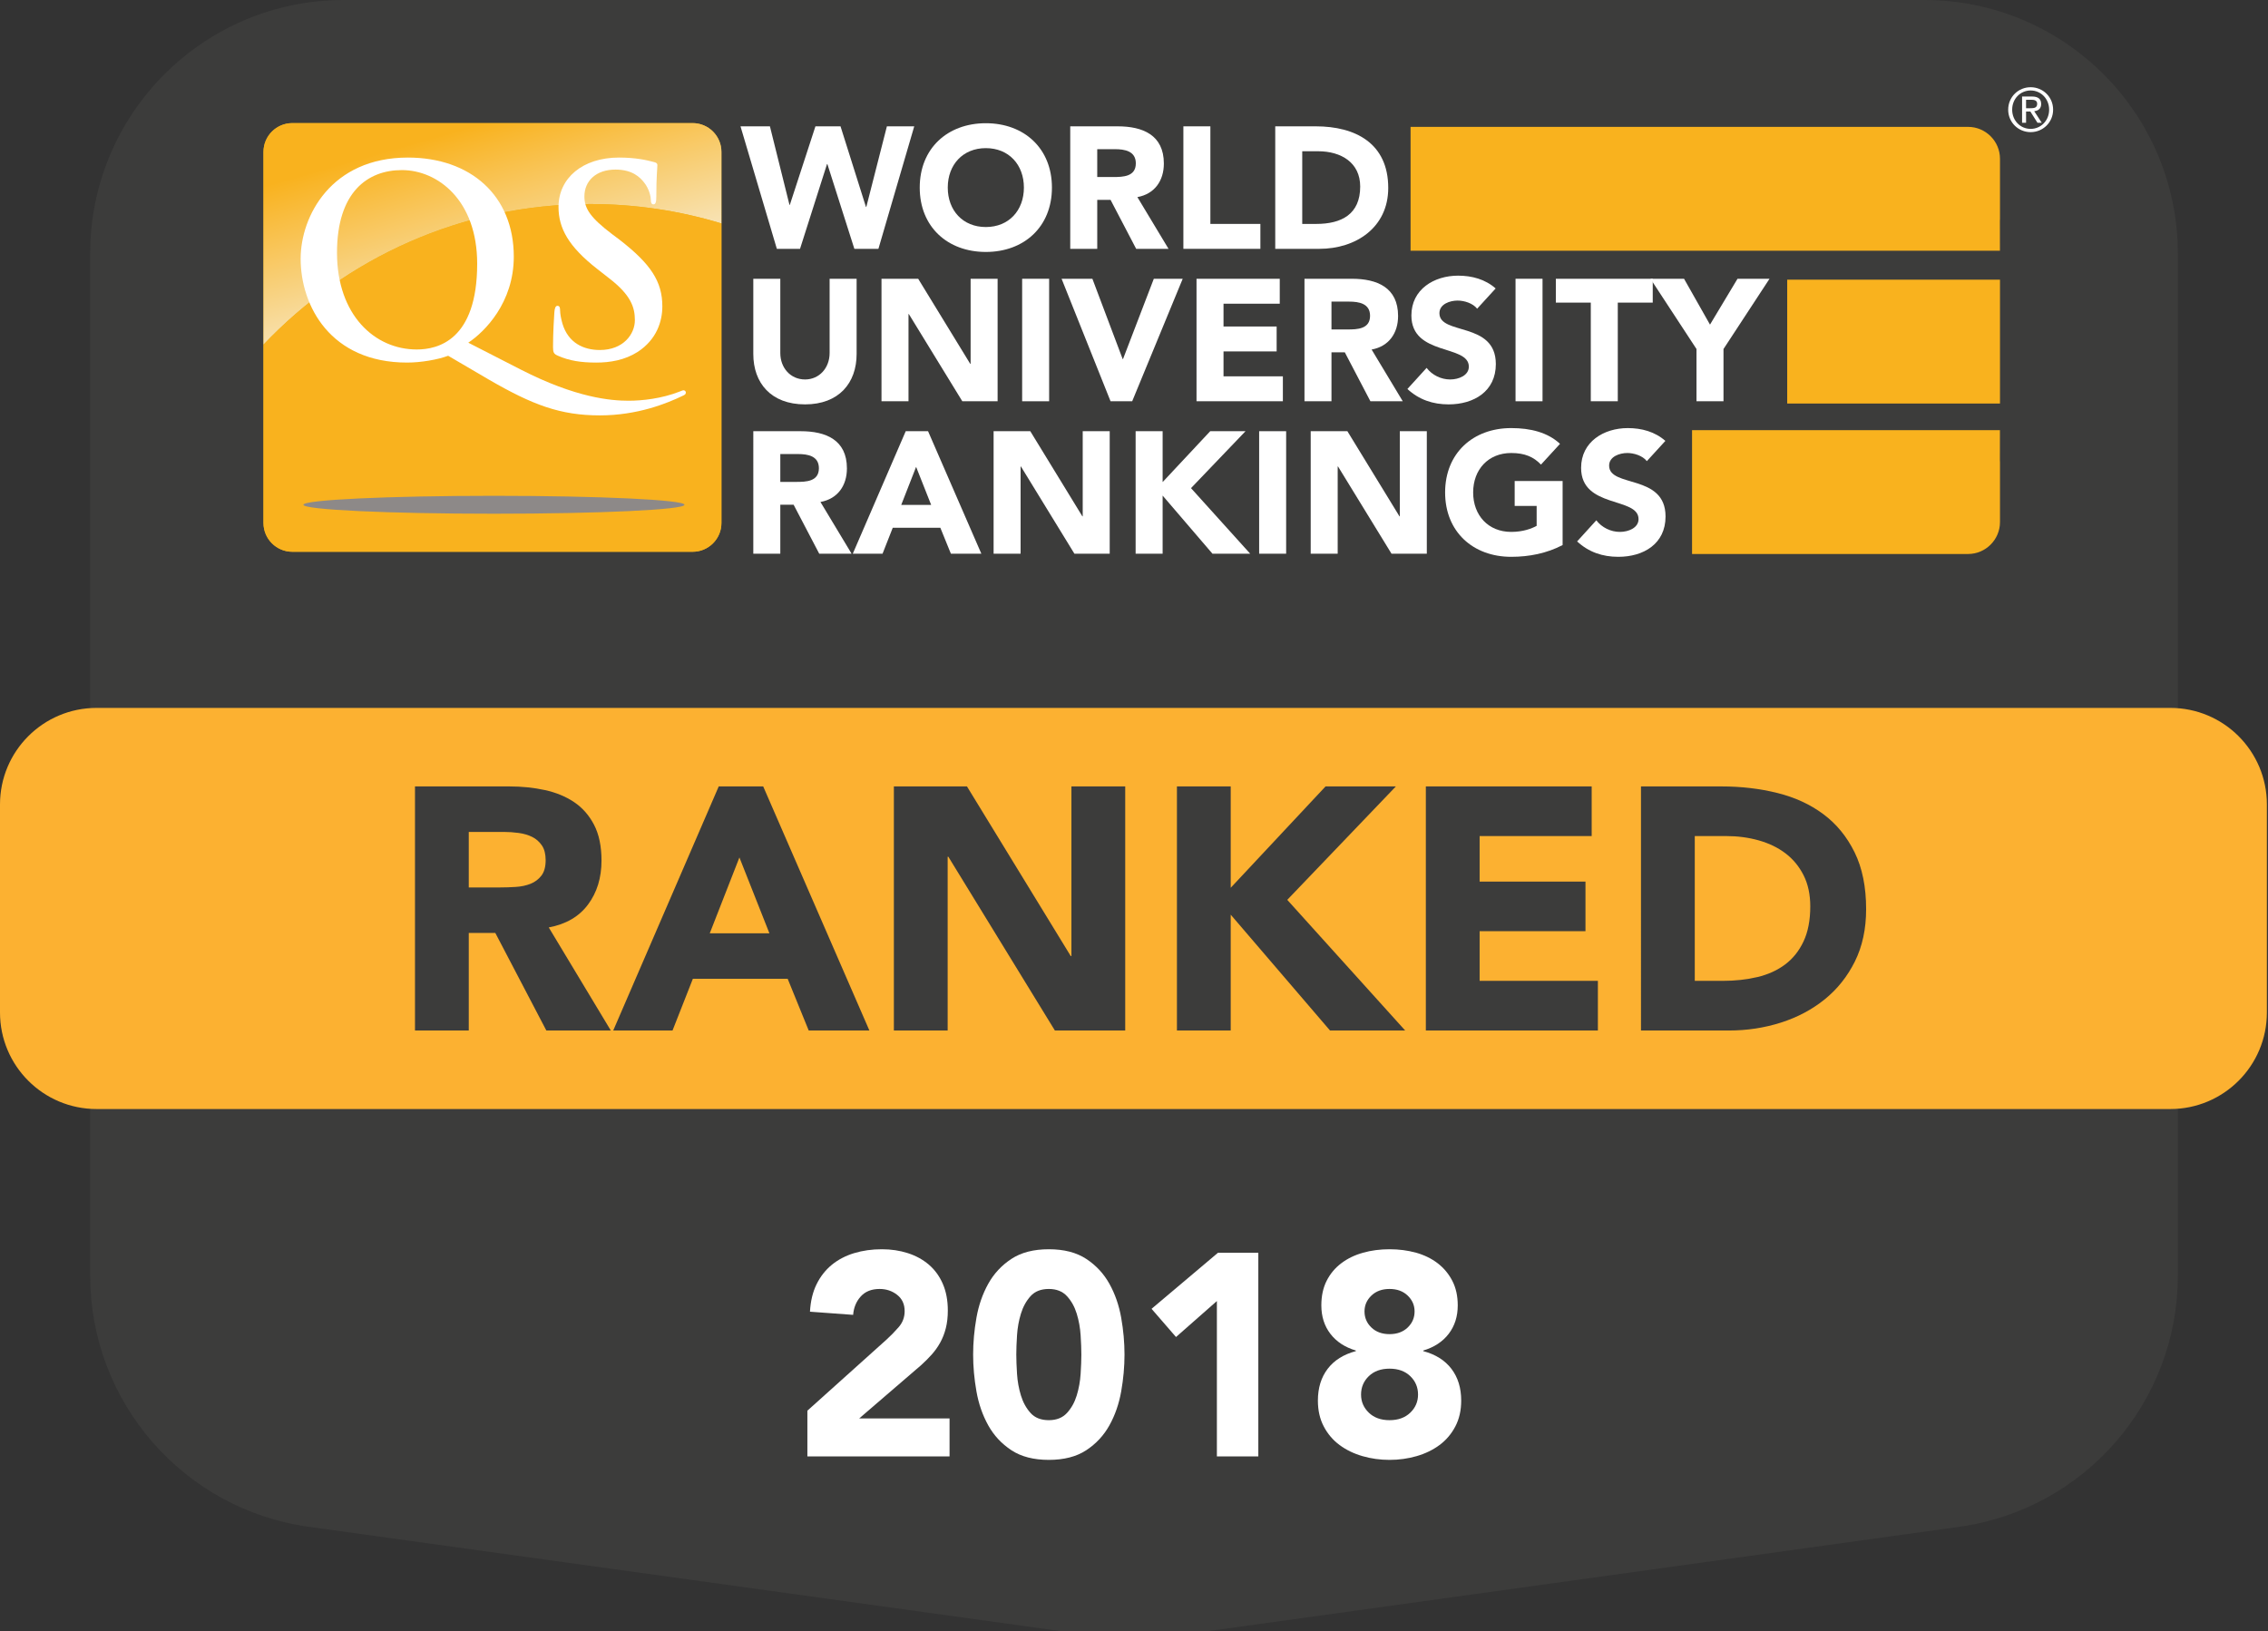 <?xml version="1.0" encoding="utf-8"?>
<!-- Generator: Adobe Illustrator 19.0.0, SVG Export Plug-In . SVG Version: 6.00 Build 0)  -->
<svg version="1.1" id="Layer_1" xmlns="http://www.w3.org/2000/svg" xmlns:xlink="http://www.w3.org/1999/xlink" x="0px" y="0px"
	 viewBox="0 0 945.736 680.283" style="enable-background:new 0 0 945.736 680.283;" xml:space="preserve">
<rect x="0" y="0" width="945.736" height="680.283" fill="#333333" stroke="none"/>
<style type="text/css">
	.st0{fill:#FFFFFF;}
	.st1{fill:#F9B21E;}
	.st2{fill:#E8B21E;}
	.st3{fill:url(#SVGID_1_);}
	.st4{fill:#8D8988;}
	.st5{fill:url(#SVGID_2_);}
	.st6{fill:#3C3C3B;}
	.st7{fill:#FCB131;}
	.st8{fill:url(#SVGID_3_);}
</style>
<g>
	<g>
		<path class="st0" d="M308.784-2398.316h12.266l8.154,32.759h0.145l10.679-32.759h10.463l10.606,33.625h0.145l8.586-33.625h11.401
			l-14.937,51.087h-10.031l-11.256-35.357h-0.144l-11.257,35.357h-9.669L308.784-2398.316z"/>
		<path class="st0" d="M411.084-2399.614c15.946,0,27.564,10.462,27.564,26.842c0,16.379-11.618,26.842-27.564,26.842
			s-27.564-10.462-27.564-26.842C383.52-2389.152,395.138-2399.614,411.084-2399.614z M411.084-2356.322
			c9.596,0,15.874-6.927,15.874-16.451c0-9.525-6.277-16.452-15.874-16.452c-9.596,0-15.874,6.927-15.874,16.452
			C395.21-2363.249,401.488-2356.322,411.084-2356.322z"/>
		<path class="st0" d="M446.281-2398.316h19.771c10.462,0,19.267,3.608,19.267,15.513c0,7.144-3.826,12.7-11.041,13.999
			l12.989,21.574h-13.495l-10.679-20.42h-5.555v20.42h-11.257V-2398.316z M457.538-2377.174h6.638c4.112,0,9.452-0.145,9.452-5.7
			c0-5.124-4.618-5.917-8.73-5.917h-7.36V-2377.174z"/>
		<path class="st0" d="M493.46-2398.316h11.256v40.697h20.853v10.39H493.46V-2398.316z"/>
		<path class="st0" d="M531.764-2398.316h16.887c16.45,0,30.232,7,30.232,25.688c0,16.523-13.492,25.399-28.716,25.399h-18.403
			V-2398.316z M543.022-2357.619h5.846c10.461,0,18.324-3.97,18.324-15.586c0-10.029-8.006-14.72-17.532-14.72h-6.638V-2357.619z"/>
		<path class="st0" d="M357.2-2303.358c0,12.051-7.36,20.996-21.503,20.996c-14.214,0-21.574-8.946-21.574-20.996v-31.388h11.257
			v30.955c0,6.279,4.329,11.039,10.317,11.039c5.917,0,10.247-4.76,10.247-11.039v-30.955H357.2V-2303.358z"/>
		<path class="st0" d="M367.578-2334.746h15.297l21.719,35.502h0.144v-35.502h11.257v51.085h-14.72l-22.296-36.366h-0.144v36.366
			h-11.257V-2334.746z"/>
		<path class="st0" d="M426.226-2334.746h11.256v51.085h-11.256V-2334.746z"/>
		<path class="st0" d="M442.672-2334.746h12.844l12.627,33.479h0.144l12.844-33.479h12.051l-21.07,51.085h-9.02L442.672-2334.746z"
			/>
		<path class="st0" d="M498.941-2334.746h34.707v10.391h-23.452v9.525h22.152v10.39h-22.152v10.39h24.75v10.39h-36.006V-2334.746z"
			/>
		<path class="st0" d="M543.957-2334.746h19.771c10.461,0,19.264,3.608,19.264,15.513c0,7.143-3.823,12.701-11.039,14l12.988,21.572
			h-13.492l-10.68-20.421h-5.555v20.421h-11.256V-2334.746z M555.213-2313.604h6.638c4.111,0,9.452-0.145,9.452-5.7
			c0-5.124-4.618-5.917-8.732-5.917h-7.359V-2313.604z"/>
		<path class="st0" d="M615.955-2322.263c-1.801-2.309-5.41-3.391-8.154-3.391c-3.174,0-7.575,1.443-7.575,5.268
			c0,9.309,23.523,3.319,23.523,21.214c0,11.401-9.165,16.811-19.697,16.811c-6.569,0-12.341-1.948-17.175-6.421l8.008-8.803
			c2.31,3.031,6.062,4.834,9.817,4.834c3.678,0,7.789-1.729,7.789-5.339c0-9.381-23.953-4.33-23.953-21.358
			c0-10.897,9.452-16.596,19.481-16.596c5.772,0,11.33,1.514,15.657,5.339L615.955-2322.263z"/>
		<path class="st0" d="M631.967-2334.746h11.253v51.085h-11.253V-2334.746z"/>
		<path class="st0" d="M663.348-2324.788h-14.575v-9.958h40.405v9.958h-14.575v41.128h-11.256V-2324.788z"/>
		<path class="st0" d="M707.424-2305.449l-19.19-29.297h13.997l10.823,19.121l11.475-19.121h13.347l-19.193,29.297v21.788h-11.258
			V-2305.449z"/>
		<path class="st0" d="M314.123-2271.177h19.771c10.462,0,19.265,3.609,19.265,15.515c0,7.145-3.823,12.7-11.039,13.999
			l12.988,21.574h-13.494l-10.679-20.421h-5.555v20.421h-11.257V-2271.177z M325.38-2250.033h6.638c4.113,0,9.453-0.145,9.453-5.7
			c0-5.125-4.618-5.917-8.73-5.917h-7.36V-2250.033z"/>
		<path class="st0" d="M377.681-2271.177h9.309l22.224,51.088h-12.7l-4.401-10.823h-19.842l-4.257,10.823h-12.411L377.681-2271.177z
			 M382.011-2256.312l-6.206,15.874h12.484L382.011-2256.312z"/>
		<path class="st0" d="M414.323-2271.177h15.297l21.719,35.502h0.144v-35.502h11.257v51.088h-14.72l-22.296-36.366h-0.144v36.366
			h-11.257V-2271.177z"/>
		<path class="st0" d="M473.549-2271.177h11.257v21.215l19.841-21.215h14.722l-22.731,23.742l24.679,27.346h-15.731l-20.781-24.244
			v24.244h-11.257V-2271.177z"/>
		<path class="st0" d="M525.055-2271.177h11.256v51.088h-11.256V-2271.177z"/>
		<path class="st0" d="M546.55-2271.177h15.298l21.719,35.502h0.143v-35.502h11.258v51.088h-14.72l-22.298-36.366h-0.143v36.366
			H546.55V-2271.177z"/>
		<path class="st0" d="M651.595-2223.698c-6.638,3.464-13.925,4.908-21.429,4.908c-15.948,0-27.565-10.464-27.565-26.842
			s11.617-26.842,27.565-26.842c8.082,0,15.224,1.803,20.347,6.567l-7.937,8.658c-3.031-3.176-6.709-4.834-12.41-4.834
			c-9.595,0-15.874,6.928-15.874,16.452c0,9.524,6.279,16.452,15.874,16.452c4.906,0,8.513-1.373,10.606-2.527v-8.299h-9.165v-10.39
			h19.987V-2223.698z"/>
		<path class="st0" d="M686.723-2258.693c-1.803-2.308-5.413-3.39-8.153-3.39c-3.174,0-7.578,1.442-7.578,5.268
			c0,9.307,23.525,3.319,23.525,21.215c0,11.401-9.167,16.811-19.7,16.811c-6.566,0-12.338-1.948-17.175-6.424l8.011-8.803
			c2.308,3.031,6.062,4.837,9.814,4.837c3.678,0,7.792-1.732,7.792-5.339c0-9.384-23.953-4.33-23.953-21.36
			c0-10.894,9.453-16.595,19.481-16.595c5.772,0,11.327,1.513,15.657,5.339L686.723-2258.693z"/>
	</g>
	<g>
		<g>
			<path class="st1" d="M820.679-2398.09c7.314,0,13.298,5.979,13.298,13.295v25.056c0,0.253-0.022,0.503-0.037,0.754l0.017,12.544
				H588.193v-51.649H820.679z"/>
		</g>
		<g>
			<path class="st1" d="M820.679-2219.969c7.314,0,13.298-5.991,13.298-13.3v-25.056c0-0.256-0.022-0.507-0.037-0.758l0.017-12.54
				H705.574v51.654H820.679z"/>
		</g>
		<rect x="745.249" y="-2334.37" class="st1" width="88.728" height="51.654"/>
	</g>
	<g>
		<path class="st0" d="M846.765-2414.627c5.086,0,9.366,4.029,9.366,9.366s-4.281,9.366-9.366,9.366
			c-5.112,0-9.369-4.029-9.369-9.366S841.653-2414.627,846.765-2414.627z M846.765-2397.253c4.281,0,7.706-3.475,7.706-8.007
			s-3.425-8.007-7.706-8.007c-4.306,0-7.706,3.475-7.706,8.007S842.46-2397.253,846.765-2397.253z M843.188-2410.749h4.131
			c2.593,0,3.826,1.032,3.826,3.122c0,1.989-1.257,2.82-2.893,2.997l3.147,4.834h-1.789l-2.972-4.709h-1.786v4.709h-1.663V-2410.749
			z M844.851-2405.864h1.712c1.486,0,2.92-0.076,2.92-1.838c0-1.512-1.309-1.688-2.443-1.688h-2.19V-2405.864z"/>
	</g>
	<g>
		<g>
			<g>
				<path class="st2" d="M300.833-2387.652v154.746c0,6.629-5.384,12.01-12.007,12.01H121.898c-6.641,0-12.026-5.38-12.026-12.01
					v-154.746c0-6.629,5.385-12.01,12.026-12.01h166.929C295.449-2399.661,300.833-2394.281,300.833-2387.652z"/>
			</g>
		</g>
		<g>
			<linearGradient id="SVGID_1_" gradientUnits="userSpaceOnUse" x1="210.086" y1="-2331.795" x2="185.274" y2="-2418.323">
				<stop  offset="0" style="stop-color:#F8E3B5"/>
				<stop  offset="0.751" style="stop-color:#F9B21E"/>
			</linearGradient>
			<path class="st3" d="M246.172-2365.907c19.011,0,37.361,2.839,54.657,8.092v-29.837c0-6.629-5.38-12.01-12.01-12.01H121.898
				c-6.645,0-12.03,5.38-12.03,12.01v80.371C144.093-2343.383,192.501-2365.907,246.172-2365.907z"/>
			<path class="st1" d="M121.898-2220.896H288.82c6.629,0,12.01-5.38,12.01-12.01v-124.909c-17.296-5.254-35.646-8.092-54.657-8.092
				c-53.672,0-102.08,22.524-136.304,58.626v74.375C109.868-2226.276,115.252-2220.896,121.898-2220.896z"/>
		</g>
		<g>
			<g>
				<path class="st0" d="M186.879-2302.636c-4.365,1.636-11.346,2.838-17.123,2.838c-31.957,0-44.389-23.669-44.389-43.297
					c0-17.779,12.761-42.198,44.718-42.198c26.059,0,44.161,15.803,44.161,41.326c0,19.195-12.103,31.302-18.974,35.878
					l21.919,11.229c23.014,11.782,37.515,12.976,44.933,12.976c5.669,0,13.74-0.865,21.265-3.812c0.655-0.213,1.2-0.542,1.634-0.542
					c0.547,0,0.979,0.428,0.979,0.978c0,0.652-0.544,0.98-1.305,1.309c-6.542,3.166-18.866,8.178-34.57,8.178
					c-16.464,0-28.024-4.36-46.129-14.833L186.879-2302.636 M198.982-2341.025c0-26.392-16.358-39.039-31.407-39.039
					c-14.29,0-27.045,9.162-27.045,34.459c0,25.958,15.7,40.35,33.258,40.35C182.514-2305.254,198.982-2309.072,198.982-2341.025z"
					/>
				<path class="st0" d="M232.676-2302.636c-1.745-0.765-2.07-1.309-2.07-3.708c0-5.995,0.433-12.537,0.547-14.284
					c0.104-1.638,0.429-2.839,1.305-2.839c0.982,0,1.094,0.984,1.094,1.855c0,1.419,0.432,3.707,0.979,5.563
					c2.398,8.067,8.832,11.012,15.595,11.012c9.816,0,14.613-6.645,14.613-12.435c0-5.34-1.637-10.463-10.688-17.445l-5.015-3.924
					c-12-9.38-16.139-17.015-16.139-25.848c0-11.996,10.031-20.604,25.19-20.604c7.089,0,11.668,1.087,14.502,1.845
					c0.983,0.218,1.53,0.547,1.53,1.311c0,1.423-0.436,4.583-0.436,13.087c0,2.399-0.329,3.271-1.201,3.271
					c-0.764,0-1.09-0.654-1.09-1.966c0-0.979-0.547-4.361-2.835-7.192c-1.637-2.073-4.797-5.344-11.889-5.344
					c-8.071,0-12.976,4.687-12.976,11.231c0,5.012,2.507,8.836,11.56,15.7l3.053,2.292c13.087,10.145,17.887,17.454,17.887,27.81
					c0,6.327-2.401,13.848-10.255,18.983c-5.451,3.481-11.563,4.468-17.34,4.468
					C242.271-2299.798,237.366-2300.563,232.676-2302.636z"/>
			</g>
		</g>
		<path class="st4" d="M285.425-2240.494c0,2.066-35.569,3.736-79.452,3.736c-43.879,0-79.452-1.67-79.452-3.736
			s35.573-3.738,79.452-3.738C249.856-2244.232,285.425-2242.56,285.425-2240.494z"/>
	</g>
</g>
<g>
	<g>
		<path class="st0" d="M308.784-1150.316h12.266l8.154,32.759h0.145l10.679-32.759h10.463l10.606,33.625h0.145l8.586-33.625h11.401
			l-14.937,51.087h-10.031l-11.256-35.357h-0.144l-11.257,35.357h-9.669L308.784-1150.316z"/>
		<path class="st0" d="M411.084-1151.614c15.946,0,27.564,10.462,27.564,26.842s-11.618,26.842-27.564,26.842
			s-27.564-10.462-27.564-26.842S395.138-1151.614,411.084-1151.614z M411.084-1108.322c9.596,0,15.874-6.927,15.874-16.451
			c0-9.525-6.277-16.452-15.874-16.452c-9.596,0-15.874,6.927-15.874,16.452C395.21-1115.248,401.488-1108.322,411.084-1108.322z"/>
		<path class="st0" d="M446.281-1150.316h19.771c10.462,0,19.267,3.608,19.267,15.514c0,7.143-3.826,12.7-11.041,13.999
			l12.989,21.574h-13.495l-10.679-20.421h-5.555v20.421h-11.257V-1150.316z M457.538-1129.174h6.638
			c4.112,0,9.452-0.145,9.452-5.701c0-5.124-4.618-5.917-8.73-5.917h-7.36V-1129.174z"/>
		<path class="st0" d="M493.46-1150.316h11.256v40.697h20.853v10.39H493.46V-1150.316z"/>
		<path class="st0" d="M531.764-1150.316h16.887c16.45,0,30.232,7,30.232,25.688c0,16.523-13.492,25.399-28.716,25.399h-18.403
			V-1150.316z M543.022-1109.619h5.846c10.461,0,18.324-3.97,18.324-15.586c0-10.029-8.006-14.72-17.532-14.72h-6.638V-1109.619z"/>
		<path class="st0" d="M357.2-1055.358c0,12.05-7.36,20.996-21.503,20.996c-14.214,0-21.574-8.946-21.574-20.996v-31.388h11.257
			v30.955c0,6.279,4.329,11.039,10.317,11.039c5.917,0,10.247-4.761,10.247-11.039v-30.955H357.2V-1055.358z"/>
		<path class="st0" d="M367.578-1086.746h15.297l21.719,35.502h0.144v-35.502h11.257v51.085h-14.72l-22.296-36.366h-0.144v36.366
			h-11.257V-1086.746z"/>
		<path class="st0" d="M426.226-1086.746h11.256v51.085h-11.256V-1086.746z"/>
		<path class="st0" d="M442.672-1086.746h12.844l12.627,33.48h0.144l12.844-33.48h12.051l-21.07,51.085h-9.02L442.672-1086.746z"/>
		<path class="st0" d="M498.941-1086.746h34.707v10.391h-23.452v9.525h22.152v10.39h-22.152v10.39h24.75v10.39h-36.006V-1086.746z"
			/>
		<path class="st0" d="M543.957-1086.746h19.771c10.461,0,19.264,3.608,19.264,15.513c0,7.143-3.823,12.701-11.039,14l12.988,21.572
			h-13.492l-10.68-20.421h-5.555v20.421h-11.256V-1086.746z M555.213-1065.604h6.638c4.111,0,9.452-0.145,9.452-5.7
			c0-5.124-4.618-5.917-8.732-5.917h-7.359V-1065.604z"/>
		<path class="st0" d="M615.955-1074.263c-1.801-2.309-5.41-3.392-8.154-3.392c-3.174,0-7.575,1.443-7.575,5.268
			c0,9.308,23.523,3.319,23.523,21.214c0,11.401-9.165,16.811-19.697,16.811c-6.569,0-12.341-1.948-17.175-6.421l8.008-8.803
			c2.31,3.031,6.062,4.834,9.817,4.834c3.678,0,7.789-1.73,7.789-5.339c0-9.381-23.953-4.33-23.953-21.358
			c0-10.897,9.452-16.596,19.481-16.596c5.772,0,11.33,1.514,15.657,5.339L615.955-1074.263z"/>
		<path class="st0" d="M631.967-1086.746h11.253v51.085h-11.253V-1086.746z"/>
		<path class="st0" d="M663.348-1076.788h-14.575v-9.958h40.405v9.958h-14.575v41.127h-11.256V-1076.788z"/>
		<path class="st0" d="M707.424-1057.449l-19.19-29.297h13.997l10.823,19.121l11.475-19.121h13.347l-19.193,29.297v21.788h-11.258
			V-1057.449z"/>
		<path class="st0" d="M314.123-1023.177h19.771c10.462,0,19.265,3.609,19.265,15.515c0,7.145-3.823,12.7-11.039,13.999
			l12.988,21.574h-13.494l-10.679-20.42h-5.555v20.42h-11.257V-1023.177z M325.38-1002.033h6.638c4.113,0,9.453-0.145,9.453-5.701
			c0-5.125-4.618-5.917-8.73-5.917h-7.36V-1002.033z"/>
		<path class="st0" d="M377.681-1023.177h9.309l22.224,51.088h-12.7l-4.401-10.823h-19.842l-4.257,10.823h-12.411L377.681-1023.177z
			 M382.011-1008.312l-6.206,15.874h12.484L382.011-1008.312z"/>
		<path class="st0" d="M414.323-1023.177h15.297l21.719,35.502h0.144v-35.502h11.257v51.088h-14.72l-22.296-36.366h-0.144v36.366
			h-11.257V-1023.177z"/>
		<path class="st0" d="M473.549-1023.177h11.257v21.215l19.841-21.215h14.722l-22.731,23.742l24.679,27.346h-15.731l-20.781-24.244
			v24.244h-11.257V-1023.177z"/>
		<path class="st0" d="M525.055-1023.177h11.256v51.088h-11.256V-1023.177z"/>
		<path class="st0" d="M546.55-1023.177h15.298l21.719,35.502h0.143v-35.502h11.258v51.088h-14.72l-22.298-36.366h-0.143v36.366
			H546.55V-1023.177z"/>
		<path class="st0" d="M651.595-975.698c-6.638,3.464-13.925,4.908-21.429,4.908c-15.948,0-27.565-10.464-27.565-26.842
			c0-16.378,11.617-26.842,27.565-26.842c8.082,0,15.224,1.803,20.347,6.567l-7.937,8.658c-3.031-3.176-6.709-4.834-12.41-4.834
			c-9.595,0-15.874,6.928-15.874,16.452c0,9.524,6.279,16.452,15.874,16.452c4.906,0,8.513-1.373,10.606-2.527v-8.299h-9.165v-10.39
			h19.987V-975.698z"/>
		<path class="st0" d="M686.723-1010.693c-1.803-2.308-5.413-3.39-8.153-3.39c-3.174,0-7.578,1.442-7.578,5.267
			c0,9.307,23.525,3.319,23.525,21.215c0,11.401-9.167,16.811-19.7,16.811c-6.566,0-12.338-1.948-17.175-6.424l8.011-8.803
			c2.308,3.031,6.062,4.837,9.814,4.837c3.678,0,7.792-1.732,7.792-5.339c0-9.384-23.953-4.33-23.953-21.36
			c0-10.894,9.453-16.595,19.481-16.595c5.772,0,11.327,1.513,15.657,5.339L686.723-1010.693z"/>
	</g>
	<g>
		<g>
			<path class="st1" d="M820.679-1150.09c7.314,0,13.298,5.98,13.298,13.295v25.056c0,0.253-0.022,0.503-0.037,0.754l0.017,12.544
				H588.193v-51.649H820.679z"/>
		</g>
		<g>
			<path class="st1" d="M820.679-971.969c7.314,0,13.298-5.991,13.298-13.3v-25.056c0-0.256-0.022-0.507-0.037-0.758l0.017-12.54
				H705.574v51.654H820.679z"/>
		</g>
		<rect x="745.249" y="-1086.37" class="st1" width="88.728" height="51.654"/>
	</g>
	<g>
		<path class="st0" d="M846.765-1166.627c5.086,0,9.366,4.029,9.366,9.366s-4.281,9.366-9.366,9.366
			c-5.112,0-9.369-4.029-9.369-9.366S841.653-1166.627,846.765-1166.627z M846.765-1149.254c4.281,0,7.706-3.475,7.706-8.007
			s-3.425-8.007-7.706-8.007c-4.306,0-7.706,3.475-7.706,8.007S842.46-1149.254,846.765-1149.254z M843.188-1162.749h4.131
			c2.593,0,3.826,1.032,3.826,3.122c0,1.989-1.257,2.82-2.893,2.997l3.147,4.834h-1.789l-2.972-4.709h-1.786v4.709h-1.663V-1162.749
			z M844.851-1157.864h1.712c1.486,0,2.92-0.076,2.92-1.838c0-1.512-1.309-1.688-2.443-1.688h-2.19V-1157.864z"/>
	</g>
	<g>
		<g>
			<g>
				<path class="st2" d="M300.833-1139.652v154.746c0,6.629-5.384,12.01-12.007,12.01H121.898c-6.641,0-12.026-5.38-12.026-12.01
					v-154.746c0-6.63,5.385-12.01,12.026-12.01h166.929C295.449-1151.661,300.833-1146.281,300.833-1139.652z"/>
			</g>
		</g>
		<g>
			<linearGradient id="SVGID_2_" gradientUnits="userSpaceOnUse" x1="210.086" y1="-1083.795" x2="185.274" y2="-1170.323">
				<stop  offset="0" style="stop-color:#F8E3B5"/>
				<stop  offset="0.751" style="stop-color:#F9B21E"/>
			</linearGradient>
			<path class="st5" d="M246.172-1117.907c19.011,0,37.361,2.839,54.657,8.092v-29.837c0-6.63-5.38-12.01-12.01-12.01H121.898
				c-6.645,0-12.03,5.38-12.03,12.01v80.371C144.093-1095.383,192.501-1117.907,246.172-1117.907z"/>
			<path class="st1" d="M121.898-972.896H288.82c6.629,0,12.01-5.38,12.01-12.01v-124.909c-17.296-5.254-35.646-8.092-54.657-8.092
				c-53.672,0-102.08,22.524-136.304,58.626v74.375C109.868-978.276,115.252-972.896,121.898-972.896z"/>
		</g>
		<g>
			<g>
				<path class="st0" d="M186.879-1054.636c-4.365,1.636-11.346,2.838-17.123,2.838c-31.957,0-44.389-23.669-44.389-43.297
					c0-17.779,12.761-42.198,44.718-42.198c26.059,0,44.161,15.804,44.161,41.326c0,19.195-12.103,31.302-18.974,35.878
					l21.919,11.229c23.014,11.782,37.515,12.976,44.933,12.976c5.669,0,13.74-0.865,21.265-3.812c0.655-0.213,1.2-0.542,1.634-0.542
					c0.547,0,0.979,0.428,0.979,0.978c0,0.651-0.544,0.98-1.305,1.309c-6.542,3.166-18.866,8.178-34.57,8.178
					c-16.464,0-28.024-4.36-46.129-14.833L186.879-1054.636 M198.982-1093.025c0-26.391-16.358-39.039-31.407-39.039
					c-14.29,0-27.045,9.162-27.045,34.46c0,25.958,15.7,40.35,33.258,40.35C182.514-1057.254,198.982-1061.072,198.982-1093.025z"/>
				<path class="st0" d="M232.676-1054.636c-1.745-0.765-2.07-1.309-2.07-3.708c0-5.995,0.433-12.537,0.547-14.284
					c0.104-1.638,0.429-2.839,1.305-2.839c0.982,0,1.094,0.984,1.094,1.855c0,1.419,0.432,3.707,0.979,5.563
					c2.398,8.067,8.832,11.012,15.595,11.012c9.816,0,14.613-6.645,14.613-12.435c0-5.34-1.637-10.463-10.688-17.444l-5.015-3.924
					c-12-9.38-16.139-17.015-16.139-25.849c0-11.996,10.031-20.604,25.19-20.604c7.089,0,11.668,1.087,14.502,1.845
					c0.983,0.218,1.53,0.547,1.53,1.311c0,1.423-0.436,4.583-0.436,13.087c0,2.399-0.329,3.271-1.201,3.271
					c-0.764,0-1.09-0.654-1.09-1.966c0-0.979-0.547-4.361-2.835-7.193c-1.637-2.073-4.797-5.344-11.889-5.344
					c-8.071,0-12.976,4.687-12.976,11.232c0,5.012,2.507,8.836,11.56,15.7l3.053,2.292c13.087,10.145,17.887,17.455,17.887,27.81
					c0,6.327-2.401,13.848-10.255,18.983c-5.451,3.481-11.563,4.468-17.34,4.468
					C242.271-1051.798,237.366-1052.563,232.676-1054.636z"/>
			</g>
		</g>
		<path class="st4" d="M285.425-992.494c0,2.066-35.569,3.736-79.452,3.736c-43.879,0-79.452-1.67-79.452-3.736
			c0-2.066,35.573-3.738,79.452-3.738C249.856-996.232,285.425-994.56,285.425-992.494z"/>
	</g>
</g>
<path class="st6" d="M816.942,636.734l-313.633,43.549c-20.064,2.786-40.42,2.786-60.487,0.003l-314.014-43.562
	c-52.28-7.254-91.205-51.951-91.205-104.731V105.735C37.603,47.339,84.942,0,143.337,0h659.063
	c58.395,0,105.733,47.339,105.733,105.735v426.268C908.133,584.78,869.216,629.474,816.942,636.734L816.942,636.734z"/>
<path class="st7" d="M905.005,462.496H40.263C18.026,462.496,0,444.468,0,422.232v-86.751c0-22.236,18.026-40.264,40.263-40.264
	h864.742c22.236,0,40.264,18.028,40.264,40.264v86.751C945.269,444.468,927.241,462.496,905.005,462.496L905.005,462.496z"/>
<g>
	<g>
		<path class="st0" d="M308.784,52.684h12.266l8.154,32.759h0.145l10.679-32.759h10.463l10.606,33.625h0.145l8.586-33.625h11.401
			l-14.937,51.087h-10.031l-11.256-35.357h-0.144l-11.257,35.357h-9.669L308.784,52.684z"/>
		<path class="st0" d="M411.084,51.386c15.946,0,27.564,10.462,27.564,26.842s-11.618,26.842-27.564,26.842
			S383.52,94.607,383.52,78.228S395.138,51.386,411.084,51.386z M411.084,94.678c9.596,0,15.874-6.927,15.874-16.451
			c0-9.525-6.277-16.452-15.874-16.452c-9.596,0-15.874,6.927-15.874,16.452C395.21,87.752,401.488,94.678,411.084,94.678z"/>
		<path class="st0" d="M446.281,52.684h19.771c10.462,0,19.267,3.608,19.267,15.514c0,7.143-3.826,12.7-11.041,13.999l12.989,21.574
			h-13.495L463.094,83.35h-5.555v20.421h-11.257V52.684z M457.538,73.826h6.638c4.112,0,9.452-0.145,9.452-5.701
			c0-5.124-4.618-5.917-8.73-5.917h-7.36V73.826z"/>
		<path class="st0" d="M493.46,52.684h11.256v40.697h20.853v10.39H493.46V52.684z"/>
		<path class="st0" d="M531.764,52.684h16.887c16.45,0,30.232,7,30.232,25.688c0,16.523-13.492,25.399-28.716,25.399h-18.403V52.684
			z M543.022,93.381h5.846c10.461,0,18.324-3.97,18.324-15.586c0-10.029-8.006-14.72-17.532-14.72h-6.638V93.381z"/>
		<path class="st0" d="M357.2,147.642c0,12.051-7.36,20.996-21.503,20.996c-14.214,0-21.574-8.946-21.574-20.996v-31.388h11.257
			v30.955c0,6.279,4.329,11.039,10.317,11.039c5.917,0,10.247-4.761,10.247-11.039v-30.955H357.2V147.642z"/>
		<path class="st0" d="M367.578,116.254h15.297l21.719,35.502h0.144v-35.502h11.257v51.085h-14.72l-22.296-36.366h-0.144v36.366
			h-11.257V116.254z"/>
		<path class="st0" d="M426.226,116.254h11.256v51.085h-11.256V116.254z"/>
		<path class="st0" d="M442.672,116.254h12.844l12.627,33.48h0.144l12.844-33.48h12.051l-21.07,51.085h-9.02L442.672,116.254z"/>
		<path class="st0" d="M498.941,116.254h34.707v10.391h-23.452v9.525h22.152v10.39h-22.152v10.39h24.75v10.39h-36.006V116.254z"/>
		<path class="st0" d="M543.957,116.254h19.771c10.461,0,19.264,3.608,19.264,15.513c0,7.143-3.823,12.701-11.039,14l12.988,21.572
			h-13.492l-10.68-20.421h-5.555v20.421h-11.256V116.254z M555.213,137.396h6.638c4.111,0,9.452-0.145,9.452-5.7
			c0-5.124-4.618-5.917-8.732-5.917h-7.359V137.396z"/>
		<path class="st0" d="M615.955,128.737c-1.801-2.309-5.41-3.392-8.154-3.392c-3.174,0-7.575,1.443-7.575,5.268
			c0,9.308,23.523,3.319,23.523,21.214c0,11.401-9.165,16.811-19.697,16.811c-6.569,0-12.341-1.948-17.175-6.421l8.008-8.803
			c2.31,3.031,6.062,4.834,9.817,4.834c3.678,0,7.789-1.73,7.789-5.339c0-9.381-23.953-4.33-23.953-21.358
			c0-10.897,9.452-16.596,19.481-16.596c5.772,0,11.33,1.514,15.657,5.339L615.955,128.737z"/>
		<path class="st0" d="M631.967,116.254h11.253v51.085h-11.253V116.254z"/>
		<path class="st0" d="M663.348,126.212h-14.575v-9.958h40.405v9.958h-14.575v41.127h-11.256V126.212z"/>
		<path class="st0" d="M707.424,145.551l-19.19-29.297h13.997l10.823,19.121l11.475-19.121h13.347l-19.193,29.297v21.788h-11.258
			V145.551z"/>
		<path class="st0" d="M314.123,179.823h19.771c10.462,0,19.265,3.609,19.265,15.515c0,7.145-3.823,12.7-11.039,13.999
			l12.988,21.574h-13.494l-10.679-20.421h-5.555v20.421h-11.257V179.823z M325.38,200.967h6.638c4.113,0,9.453-0.145,9.453-5.701
			c0-5.125-4.618-5.917-8.73-5.917h-7.36V200.967z"/>
		<path class="st0" d="M377.681,179.823h9.309l22.224,51.088h-12.7l-4.401-10.823h-19.842l-4.257,10.823h-12.411L377.681,179.823z
			 M382.011,194.688l-6.206,15.874h12.484L382.011,194.688z"/>
		<path class="st0" d="M414.323,179.823h15.297l21.719,35.502h0.144v-35.502h11.257v51.088h-14.72l-22.296-36.366h-0.144v36.366
			h-11.257V179.823z"/>
		<path class="st0" d="M473.549,179.823h11.257v21.215l19.841-21.215h14.722l-22.731,23.742l24.679,27.346h-15.731l-20.781-24.244
			v24.244h-11.257V179.823z"/>
		<path class="st0" d="M525.055,179.823h11.256v51.088h-11.256V179.823z"/>
		<path class="st0" d="M546.55,179.823h15.298l21.719,35.502h0.143v-35.502h11.258v51.088h-14.72l-22.298-36.366h-0.143v36.366
			H546.55V179.823z"/>
		<path class="st0" d="M651.595,227.302c-6.638,3.464-13.925,4.908-21.429,4.908c-15.948,0-27.565-10.464-27.565-26.842
			s11.617-26.842,27.565-26.842c8.082,0,15.224,1.803,20.347,6.567l-7.937,8.658c-3.031-3.176-6.709-4.834-12.41-4.834
			c-9.595,0-15.874,6.928-15.874,16.452c0,9.524,6.279,16.452,15.874,16.452c4.906,0,8.513-1.373,10.606-2.527v-8.299h-9.165v-10.39
			h19.987V227.302z"/>
		<path class="st0" d="M686.723,192.307c-1.803-2.308-5.413-3.39-8.153-3.39c-3.174,0-7.578,1.442-7.578,5.267
			c0,9.307,23.525,3.319,23.525,21.215c0,11.401-9.167,16.811-19.7,16.811c-6.566,0-12.338-1.948-17.175-6.424l8.011-8.803
			c2.308,3.031,6.062,4.837,9.814,4.837c3.678,0,7.792-1.732,7.792-5.339c0-9.384-23.953-4.33-23.953-21.36
			c0-10.894,9.453-16.595,19.481-16.595c5.772,0,11.327,1.513,15.657,5.339L686.723,192.307z"/>
	</g>
	<g>
		<g>
			<path class="st1" d="M820.679,52.91c7.314,0,13.298,5.98,13.298,13.295v25.056c0,0.253-0.022,0.503-0.037,0.754l0.017,12.544
				H588.193V52.91H820.679z"/>
		</g>
		<g>
			<path class="st1" d="M820.679,231.031c7.314,0,13.298-5.991,13.298-13.3v-25.056c0-0.256-0.022-0.507-0.037-0.758l0.017-12.54
				H705.574v51.654H820.679z"/>
		</g>
		<rect x="745.249" y="116.63" class="st1" width="88.728" height="51.654"/>
	</g>
	<g>
		<path class="st0" d="M846.765,36.373c5.086,0,9.366,4.029,9.366,9.366s-4.281,9.366-9.366,9.366c-5.112,0-9.369-4.029-9.369-9.366
			S841.653,36.373,846.765,36.373z M846.765,53.746c4.281,0,7.706-3.475,7.706-8.007s-3.425-8.007-7.706-8.007
			c-4.306,0-7.706,3.475-7.706,8.007S842.46,53.746,846.765,53.746z M843.188,40.251h4.131c2.593,0,3.826,1.032,3.826,3.122
			c0,1.989-1.257,2.82-2.893,2.997l3.147,4.834h-1.789l-2.972-4.709h-1.786v4.709h-1.663V40.251z M844.851,45.136h1.712
			c1.486,0,2.92-0.076,2.92-1.838c0-1.512-1.309-1.688-2.443-1.688h-2.19V45.136z"/>
	</g>
	<g>
		<g>
			<g>
				<path class="st2" d="M300.833,63.348v154.746c0,6.629-5.384,12.01-12.007,12.01H121.898c-6.641,0-12.026-5.38-12.026-12.01
					V63.348c0-6.629,5.385-12.01,12.026-12.01h166.929C295.449,51.339,300.833,56.719,300.833,63.348z"/>
			</g>
		</g>
		<g>
			<linearGradient id="SVGID_3_" gradientUnits="userSpaceOnUse" x1="210.086" y1="119.205" x2="185.274" y2="32.677">
				<stop  offset="0" style="stop-color:#F8E3B5"/>
				<stop  offset="0.751" style="stop-color:#F9B21E"/>
			</linearGradient>
			<path class="st8" d="M246.172,85.093c19.011,0,37.361,2.838,54.657,8.092V63.348c0-6.629-5.38-12.01-12.01-12.01H121.898
				c-6.645,0-12.03,5.38-12.03,12.01v80.371C144.093,107.617,192.501,85.093,246.172,85.093z"/>
			<path class="st1" d="M121.898,230.104H288.82c6.629,0,12.01-5.38,12.01-12.01V93.185c-17.296-5.254-35.646-8.092-54.657-8.092
				c-53.672,0-102.08,22.524-136.304,58.626v74.375C109.868,224.724,115.252,230.104,121.898,230.104z"/>
		</g>
		<g>
			<g>
				<path class="st0" d="M186.879,148.364c-4.365,1.636-11.346,2.838-17.123,2.838c-31.957,0-44.389-23.669-44.389-43.297
					c0-17.779,12.761-42.198,44.718-42.198c26.059,0,44.161,15.804,44.161,41.326c0,19.195-12.103,31.302-18.974,35.878
					l21.919,11.229c23.014,11.782,37.515,12.976,44.933,12.976c5.669,0,13.74-0.865,21.265-3.812c0.655-0.213,1.2-0.542,1.634-0.542
					c0.547,0,0.979,0.428,0.979,0.978c0,0.652-0.544,0.98-1.305,1.309c-6.542,3.166-18.866,8.178-34.57,8.178
					c-16.464,0-28.024-4.36-46.129-14.833L186.879,148.364 M198.982,109.975c0-26.391-16.358-39.039-31.407-39.039
					c-14.29,0-27.045,9.162-27.045,34.46c0,25.958,15.7,40.35,33.258,40.35C182.514,145.746,198.982,141.928,198.982,109.975z"/>
				<path class="st0" d="M232.676,148.364c-1.745-0.765-2.07-1.309-2.07-3.708c0-5.995,0.433-12.537,0.547-14.284
					c0.104-1.638,0.429-2.839,1.305-2.839c0.982,0,1.094,0.983,1.094,1.855c0,1.419,0.432,3.707,0.979,5.562
					c2.398,8.067,8.832,11.012,15.595,11.012c9.816,0,14.613-6.645,14.613-12.435c0-5.34-1.637-10.463-10.688-17.444l-5.015-3.924
					c-12-9.38-16.139-17.015-16.139-25.849c0-11.996,10.031-20.604,25.19-20.604c7.089,0,11.668,1.087,14.502,1.845
					c0.983,0.218,1.53,0.547,1.53,1.311c0,1.423-0.436,4.583-0.436,13.087c0,2.399-0.329,3.271-1.201,3.271
					c-0.764,0-1.09-0.654-1.09-1.966c0-0.979-0.547-4.361-2.835-7.192c-1.637-2.074-4.797-5.344-11.889-5.344
					c-8.071,0-12.976,4.687-12.976,11.231c0,5.012,2.507,8.836,11.56,15.7l3.053,2.292c13.087,10.145,17.887,17.454,17.887,27.81
					c0,6.327-2.401,13.848-10.255,18.983c-5.451,3.481-11.563,4.468-17.34,4.468C242.271,151.202,237.366,150.437,232.676,148.364z"
					/>
			</g>
		</g>
		<path class="st4" d="M285.425,210.506c0,2.066-35.569,3.736-79.452,3.736c-43.879,0-79.452-1.67-79.452-3.736
			c0-2.066,35.573-3.738,79.452-3.738C249.856,206.768,285.425,208.44,285.425,210.506z"/>
	</g>
</g>
<g>
	<path class="st6" d="M173.044,327.962h39.392c5.176,0,10.087,0.503,14.736,1.51c4.648,1.006,8.721,2.685,12.221,5.031
		c3.498,2.351,6.276,5.513,8.339,9.489c2.06,3.979,3.091,8.938,3.091,14.88c0,7.188-1.869,13.299-5.607,18.33
		c-3.737,5.032-9.201,8.22-16.39,9.562l25.879,42.986h-26.885l-21.277-40.687h-11.07v40.687h-22.428V327.962z M195.472,370.086
		h13.227c2.013,0,4.145-0.071,6.397-0.216c2.251-0.144,4.288-0.575,6.11-1.294c1.819-0.719,3.329-1.844,4.528-3.378
		c1.197-1.532,1.797-3.688,1.797-6.47c0-2.588-0.527-4.647-1.581-6.183c-1.056-1.531-2.396-2.706-4.025-3.521
		c-1.631-0.813-3.5-1.366-5.607-1.653c-2.109-0.288-4.169-0.432-6.182-0.432h-14.664V370.086z"/>
	<path class="st6" d="M299.703,327.962h18.546l44.28,101.788h-25.303l-8.771-21.565H288.92l-8.482,21.565H255.71L299.703,327.962z
		 M308.329,357.579l-12.364,31.629h24.872L308.329,357.579z"/>
	<path class="st6" d="M372.737,327.962h30.479l43.274,70.734h0.287v-70.734h22.428v101.788h-29.328l-44.425-72.459h-0.287v72.459
		h-22.428V327.962z"/>
	<path class="st6" d="M490.769,327.962h22.428v42.268l39.537-42.268h29.328l-45.287,47.3l49.169,54.488h-31.341l-41.406-48.307
		v48.307h-22.428V327.962z"/>
	<path class="st6" d="M594.567,327.962h69.153v20.703h-46.726v18.977h44.138v20.703h-44.138v20.702h49.313v20.703h-71.741V327.962z"
		/>
	<path class="st6" d="M684.277,327.962h33.642c8.146,0,15.887,0.912,23.219,2.731c7.332,1.822,13.729,4.77,19.193,8.842
		c5.463,4.075,9.799,9.37,13.011,15.887c3.21,6.519,4.816,14.426,4.816,23.722c0,8.244-1.559,15.505-4.673,21.781
		c-3.115,6.278-7.31,11.551-12.579,15.814c-5.272,4.266-11.358,7.5-18.259,9.704c-6.901,2.206-14.139,3.307-21.709,3.307h-36.661
		V327.962z M706.705,409.047h11.646c5.176,0,9.992-0.525,14.448-1.581c4.457-1.054,8.314-2.804,11.574-5.247
		c3.257-2.444,5.822-5.654,7.691-9.633c1.869-3.977,2.803-8.842,2.803-14.593c0-4.982-0.934-9.32-2.803-13.011
		c-1.869-3.688-4.385-6.732-7.548-9.13c-3.163-2.395-6.879-4.191-11.143-5.391c-4.266-1.197-8.747-1.797-13.442-1.797h-13.227
		V409.047z"/>
</g>
<g>
	<path class="st0" d="M336.669,588.293l33-29.64c1.68-1.519,3.36-3.24,5.04-5.16c1.681-1.92,2.521-4.159,2.521-6.72
		c0-2.881-1.041-5.14-3.121-6.78c-2.08-1.639-4.52-2.46-7.319-2.46c-3.36,0-5.981,1.04-7.86,3.12
		c-1.881,2.081-2.939,4.641-3.18,7.68l-18-1.32c0.24-4.398,1.158-8.22,2.76-11.46c1.6-3.239,3.721-5.939,6.36-8.1
		s5.739-3.78,9.3-4.86c3.559-1.08,7.42-1.62,11.58-1.62c3.84,0,7.439,0.54,10.8,1.62s6.28,2.682,8.761,4.8
		c2.479,2.121,4.419,4.781,5.819,7.98c1.399,3.2,2.101,6.921,2.101,11.16c0,2.721-0.281,5.181-0.84,7.38
		c-0.561,2.201-1.342,4.2-2.341,6c-1.001,1.8-2.181,3.461-3.54,4.979c-1.361,1.521-2.84,3-4.439,4.44l-25.801,22.2h37.681v15.84
		h-59.28V588.293z"/>
	<path class="st0" d="M405.788,564.893c0-5.039,0.46-10.158,1.381-15.359c0.918-5.199,2.559-9.919,4.92-14.16
		c2.358-4.239,5.58-7.699,9.66-10.38c4.08-2.68,9.279-4.021,15.6-4.021c6.318,0,11.52,1.341,15.6,4.021
		c4.08,2.681,7.3,6.141,9.66,10.38c2.359,4.241,4,8.961,4.92,14.16c0.919,5.201,1.381,10.32,1.381,15.359
		c0,5.04-0.462,10.161-1.381,15.36c-0.92,5.201-2.561,9.921-4.92,14.16c-2.36,4.241-5.58,7.7-9.66,10.38s-9.281,4.021-15.6,4.021
		c-6.32,0-11.52-1.341-15.6-4.021s-7.302-6.139-9.66-10.38c-2.361-4.239-4.002-8.959-4.92-14.16
		C406.248,575.054,405.788,569.933,405.788,564.893z M423.788,564.893c0,2.241,0.1,4.921,0.301,8.04c0.199,3.12,0.738,6.12,1.619,9
		c0.88,2.881,2.221,5.321,4.021,7.32c1.8,2.001,4.339,3,7.62,3c3.199,0,5.719-0.999,7.561-3c1.839-1.999,3.198-4.439,4.08-7.32
		c0.879-2.88,1.419-5.88,1.619-9c0.199-3.119,0.301-5.799,0.301-8.04c0-2.238-0.102-4.92-0.301-8.039c-0.2-3.12-0.74-6.12-1.619-9
		c-0.882-2.881-2.241-5.32-4.08-7.32c-1.842-1.999-4.361-3-7.561-3c-3.281,0-5.82,1.001-7.62,3c-1.8,2-3.141,4.439-4.021,7.32
		c-0.881,2.88-1.42,5.88-1.619,9C423.888,559.973,423.788,562.654,423.788,564.893z"/>
	<path class="st0" d="M507.429,542.573l-17.041,15l-10.199-11.76l27.72-23.4h16.8v84.96h-17.279V542.573z"/>
	<path class="st0" d="M550.987,544.373c0-3.919,0.738-7.339,2.22-10.26c1.479-2.92,3.52-5.359,6.12-7.32
		c2.599-1.959,5.619-3.42,9.061-4.38c3.438-0.96,7.119-1.44,11.039-1.44s7.6,0.48,11.041,1.44c3.438,0.96,6.438,2.421,9,4.38
		c2.559,1.961,4.599,4.4,6.119,7.32c1.52,2.921,2.28,6.341,2.28,10.26c0,4.641-1.26,8.601-3.78,11.88
		c-2.52,3.281-6.06,5.601-10.619,6.96v0.24c5.118,1.361,9.039,3.821,11.76,7.38c2.719,3.561,4.08,7.98,4.08,13.26
		c0,4.08-0.822,7.681-2.461,10.8c-1.641,3.12-3.84,5.7-6.6,7.74s-5.939,3.581-9.54,4.62c-3.6,1.039-7.36,1.561-11.28,1.561
		s-7.68-0.521-11.279-1.561s-6.78-2.58-9.54-4.62c-2.761-2.04-4.962-4.62-6.601-7.74c-1.641-3.119-2.459-6.72-2.459-10.8
		c0-5.279,1.359-9.699,4.08-13.26c2.719-3.559,6.639-6.019,11.76-7.38v-0.24c-4.561-1.359-8.101-3.679-10.621-6.96
		C552.247,552.974,550.987,549.014,550.987,544.373z M567.548,581.573c0,2.96,1.08,5.48,3.239,7.56c2.16,2.081,5.04,3.12,8.64,3.12
		c3.601,0,6.48-1.039,8.641-3.12c2.16-2.079,3.24-4.6,3.24-7.56c0-3.04-1.08-5.599-3.24-7.681c-2.16-2.079-5.04-3.119-8.641-3.119
		c-3.6,0-6.479,1.04-8.64,3.119C568.628,575.975,567.548,578.533,567.548,581.573z M568.987,546.893c0,2.641,0.96,4.881,2.88,6.721
		c1.92,1.841,4.44,2.76,7.56,2.76c3.121,0,5.641-0.919,7.561-2.76c1.92-1.84,2.88-4.08,2.88-6.721c0-2.559-0.96-4.758-2.88-6.6
		c-1.92-1.839-4.439-2.76-7.561-2.76c-3.119,0-5.64,0.921-7.56,2.76C569.947,542.135,568.987,544.334,568.987,546.893z"/>
</g>
<g>
</g>
<g>
</g>
<g>
</g>
<g>
</g>
<g>
</g>
<g>
</g>
<g>
</g>
<g>
</g>
<g>
</g>
<g>
</g>
<g>
</g>
<g>
</g>
<g>
</g>
<g>
</g>
<g>
</g>
</svg>
